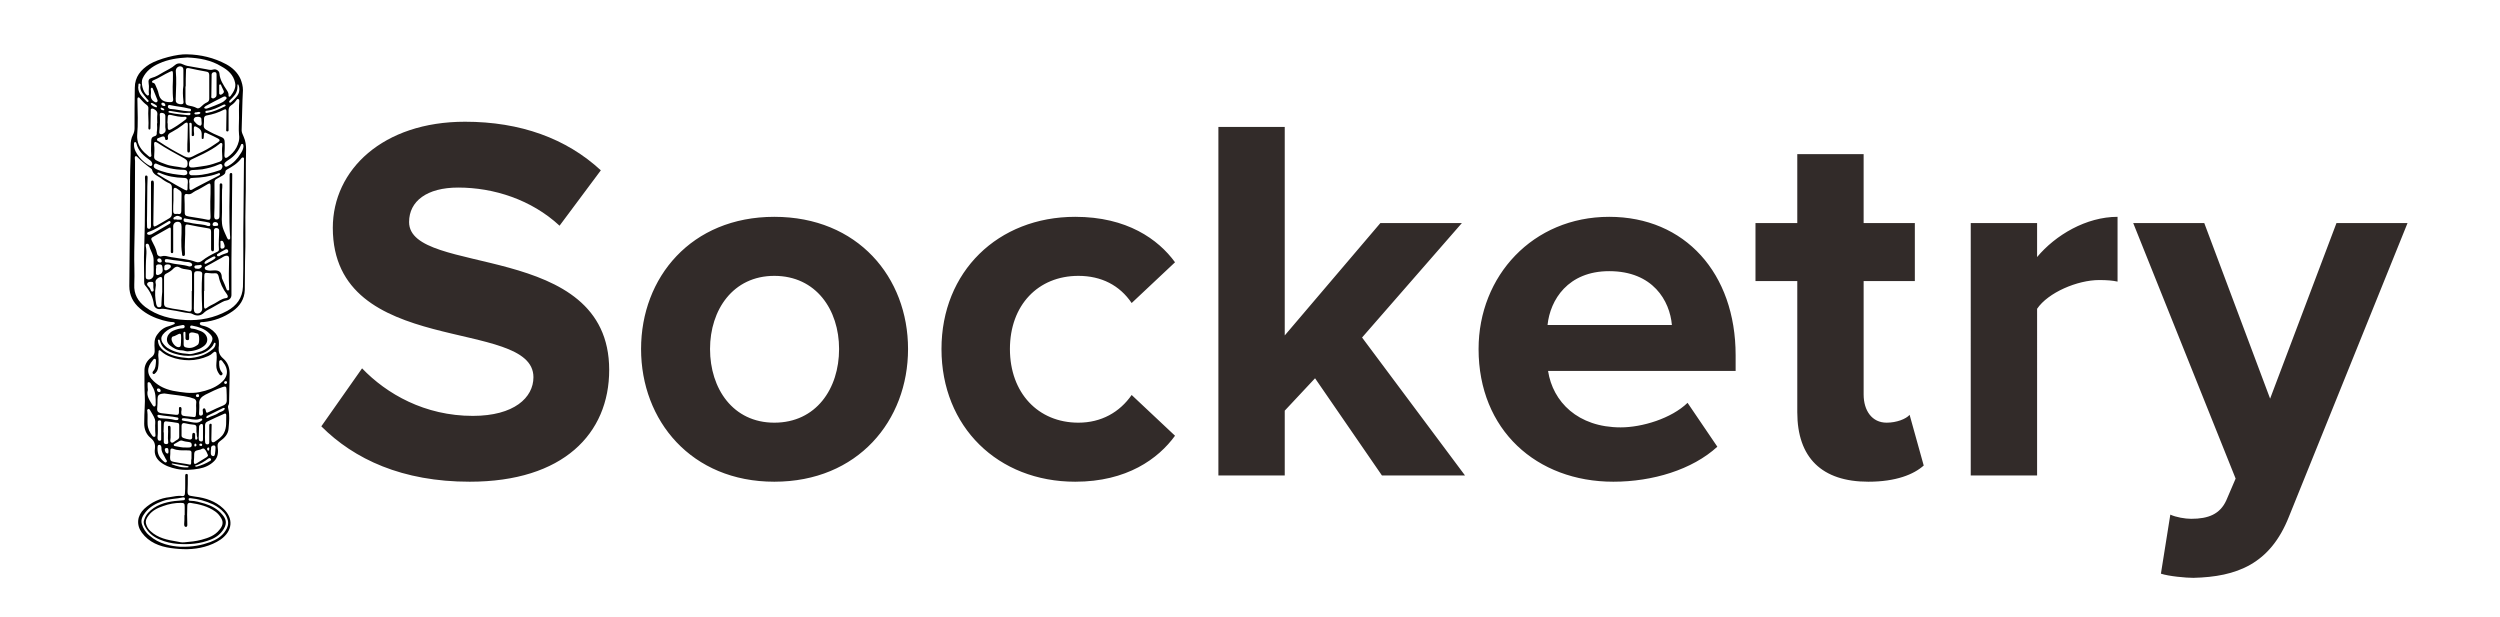 <svg xmlns="http://www.w3.org/2000/svg" version="1.2" baseProfile="tiny" viewBox="0 0 957 236" overflow="auto">
  <path d="M71.6 20.8c5.3.1 10.3 1.3 15 3.8 2.4 1.3 4.4 3.2 5.5 5.7.5 1.3.9 2.7.9 4.2-.3 5.1-.3 10.3-.5 15.4 0 .9.5 1.7.8 2.5.7 1.6.9 3.1.9 4.9-.2 6.8 0 13.6-.2 20.4-.2 7.4.1 14.8-.2 22.3-.1 3.7 0 7.4-.1 11-.1 3.5-1.9 6.2-4.6 8.1-3.4 2.4-7.2 3.8-11.3 4.2-.5 0-1.2-.1-1.3.5-.1.6.7.8 1.2.9 1.9.4 3.5 1.4 4.8 2.9.9 1.1 1.4 2.4 1.3 3.9 0 .5 0 1.1-.1 1.6-.1 1.6.3 2.9 1.7 4.1 1.9 1.6 2.6 3.8 2.5 6.3-.1 3.4-.1 6.8-.2 10.2 0 .5 0 1-.3 1.5-.2.4-.1.9 0 1.3.6 2.5.3 5 .1 7.5-.1 2.2-1.6 3.7-3.3 4.9-.7.5-1 1.1-.9 2 .3 2 .3 4-1.3 5.6-1.6 1.6-3.6 2.5-5.8 2.9-2.8.5-5.7.7-8.6.1-2.3-.5-4.5-1.2-6.4-2.8-1.5-1.3-2.2-3-1.9-4.9.2-1.8-.2-3-1.7-4.2-1.6-1.3-2.4-3.3-2.4-5.4 0-2.2.1-4.5.2-6.7.2-2.6-.1-5.3-.1-7.9v-5.5c-.1-2.2.9-4 2.6-5.3 1.1-.8 1.4-1.7 1.3-3.1-.1-1.9-.3-3.8.9-5.5 1.1-1.6 2.5-2.8 4.4-3.3.6-.2 1.3-.4 1.9-.7.2-.1.6-.2.5-.5 0-.3-.4-.4-.6-.4-1.4 0-2.7-.4-4-.7-3.2-.9-6.2-2.3-8.7-4.5-2.7-2.3-4.1-5.1-4.1-8.6.2-13.9.2-27.7.3-41.6 0-4 .3-8 .2-12.1 0-1.5.2-2.9.9-4.2.4-.8.6-1.6.6-2.5 0-5.2 0-10.4.1-15.5 0-4.2 2.3-6.9 5.6-9 3.5-2.1 10.8-4 14.4-3.8zm16.2 58.4c.1-4 .1-8 .1-12.1 0-.4 0-.8.5-.9.6 0 .5.5.5.9 0 3.8-.1 7.7-.1 11.5-.1 7-.1 14-.2 21v13.3c0 1.1-.7 1.9-1.8 2.1-.6.1-1.2.3-1.7.6-1.2.7-2.5 1.3-3.6 2s-2.4 1.1-3.3 2c-1.2 1.3-2.8 1.5-4.3.7-.4-.2-.8-.4-1.2-.4-2.4-.2-4.7-.9-7.2-1.2-1.4-.2-2.7-.7-4.2-.4-1.2.2-2.3-.7-2.4-1.7-.3-2.8-1.5-5.2-3.3-7.3-.3-.3-.4-.7-.4-1.1 0-4.3-.2-8.7 0-13 .2-5.9.3-11.8.3-17.8 0-3.1.2-6.2 0-9.3 0-.4 0-1 .5-.9.6 0 .5.6.5 1 0 1.1-.1 2.1-.1 3.2-.1 3.6 0 7.3-.1 10.9-.1 1.4 0 2.9 0 4.3 0 .5 0 .9.7 1 .6 0 .7-.4.8-.9V70c0-.4 0-.9.5-.9.6 0 .5.5.6.9v.4c-.1 5.1-.1 10.2-.2 15.3 0 1.1.3 1.2 1.2.7 1.7-1 3.4-1.9 5-2.9.6-.4.9-.9.9-1.7V71.7c0-.7-.3-1.2-.9-1.5-1.2-.5-2.3-1.2-3.3-2-1.3-.9-3-1.4-3.4-3.2 0-.2-.2-.3-.4-.5-1.9-1.4-3.7-2.8-5.3-4.5-.2-.2-.4-.3-.6-.2-.3.1-.3.4-.3.6 0 .4.1.9.1 1.3-.1 11.5 0 23-.3 34.5-.1 4.2.2 8.4 0 12.7-.2 3.7 1.4 6.4 4.2 8.6 4.5 3.4 9.9 4.7 15.4 5 5.6.3 11-.8 16-3.5 3.6-2 5.8-4.9 6-9.2.3-9.2 0-18.5.2-27.7.1-7 .1-14 .2-21 0-.3.1-.7-.3-.8-.3-.1-.6.1-.8.4-1.4 1.9-3.4 3.1-5.4 4.2-.3.2-.6.4-.6.8 0 .8-.5 1.1-1.1 1.5-.8.4-1.5.9-2.3 1.3-.6.3-.8.7-.8 1.4 0 4.3.1 8.6-.1 12.9 0 .7.2 1.3 1 1.2.7 0 1-.5 1-1.2 0-3.5.1-7.1.1-10.6v-1.4c0-.3.1-.7.5-.6.4 0 .5.3.5.6 0 .6 0 1.3-.1 1.9-.1 3.8.1 7.6-.1 11.3 0 1 .1 2.2.4 3.2.4 1.3 1.1 2.6 1.6 3.8.2.3.3.8.8.7.5-.1.4-.6.4-.9-.3-3.7-.3-7.7-.3-11.6zm-27.1 58.3c-.1 0-.1 0 0 0v1.5c-.1 1.3-.1 2.7-1.1 3.7-.3.3-.6.7-1 .4-.4-.3-.2-.8.1-1.1.9-1 .9-2.3 1-3.6 0-.4.1-.8-.3-1-.4-.2-.7.2-.9.5-2.3 2.7-2.5 5.4.3 8 2.1 2 4.6 3.1 7.4 3.7 3.4.6 6.8 1.2 10.2.5 2.9-.6 5.6-1.5 7.9-3.3 3.1-2.4 3.4-5.4.9-8.4-.2-.3-.5-.7-.9-.5-.5.2-.4.6-.4 1 0 1.3.1 2.5 1 3.6.3.3.5.7 0 1.1-.4.3-.8-.1-1-.4-.7-1-1.1-2-1.1-3.2 0-1.5.3-2.9.1-4.4 0-.3 0-.7-.4-.9-.4-.2-.6.1-.9.3-.6.6-1.2 1-1.9 1.3-2.3 1-4.8 1.6-7.3 1.6-2.4 0-4.8-.4-7.1-1.3-1.4-.5-2.6-1.2-3.7-2.2-.2-.2-.4-.4-.7-.3-.3.2-.2.5-.2.7-.2 1-.1 1.9 0 2.7zm8.7-45.7s.1 0 0 0c.1-1.7.1-3.3.1-5 0-1.3-.5-1.9-1.5-1.9s-1.8.8-1.7 2v9.6c0 .2-.2.4-.4.4-.3 0-.5-.1-.5-.4-.1-.3 0-.5 0-.8V88c0-1-.2-1.1-1-.6-2 1.1-4 2.3-6 3.4-.6.4-.6.7-.3 1.3.8 1.6 1.7 3.1 2 4.9.1.8 1 1.4 1.8 1.1.9-.3 1.7-.1 2.5.1s1.5.3 2.3.4c2.7.5 5.5.6 8.1 1.6 1 .4 1.9.2 2.7-.5 1.5-1.2 3.2-2.1 5-3 .5-.3 1.4-.4 1.3-1.3-.2-2.4.1-4.8.1-7.1 0-.6-.3-.9-.9-1-.6-.1-1.1.2-1.1.9v7.1c0 .4 0 .9-.5.9-.4 0-.6-.4-.6-.8v-6.6c0-.9-.2-1.3-1.1-1.4-2.6-.4-5.1-.9-7.6-1.4-.8-.2-1.2 0-1.2 1 .1 3.4-.3 6.7-.1 10.1 0 .4 0 .9-.6.9-.5 0-.5-.5-.5-.9-.3-1.8-.3-3.5-.3-5.3zm4 19.6h.1v-6.5c0-1.3-.2-1.5-1.5-1.7-1.2-.2-2.3-.2-3.4-.9-.7-.4-1.5-.2-2.1.4-.8.9-1.8 1.5-2.8 2-.7.3-.9.8-.9 1.5v10c0 .8.3 1.3 1.2 1.5 2.7.7 5.5.8 8.1 1.5.9.2 1.3-.1 1.3-1.1v-6.7zm18.1-66.2c0-2.1-.1-4.3.1-6.4 0-.3.1-.7-.4-.9-.4-.1-.5.2-.7.4-.5.8-1.2 1.5-2 2s-1 1.2-1 2.1v7c0 .4.1 1-.5.9-.6 0-.4-.6-.4-1 0-2.2.1-4.4.1-6.6 0-.7-.2-1.1-1-.7-2.1 1.1-4.3 1.8-6.6 2.2-.7.1-1 .6-1 1.2 0 .8 0 1.6-.1 2.4-.1.9.2 1.5 1 1.9 1.9 1.1 3.8 2 5.8 2.8.8.3 1.2.8 1.2 1.8.1 1.7 0 3.5-.1 5.2 0 .9.5 1.2 1.2.7 1.4-1 2.6-2.2 3.4-3.7.8-1.6 1.3-3.1 1-5-.2-2.1 0-4.2 0-6.3zm-18.9 7.4c.1 1.6.1 3.3.1 4.9 0 .4 0 .9-.5.9s-.5-.5-.5-.9c0-1.5 0-3.1.1-4.6 0-1.7.1-3.5.1-5.2 0-.9-.4-.9-1-.6-.3.2-.6.4-.9.7-1.3 1-2.7 1.9-4.2 2.7-1 .5-1.8 1-1.5 2.3.1.4-.1.7-.5.8-.5.1-.6-.3-.6-.6-.1-.8-.6-.9-1.2-.7-.3.1-.6.2-1 .4s-.9.2-.9.7c-.1.5.5.6.8.8 3.1 2.1 6.3 3.9 9.6 5.6 1.2.6 2.1.7 3.2.1 1.3-.7 2.6-1.3 3.9-1.9 2.1-1 4-2.3 5.9-3.6.8-.5.7-1-.1-1.4-1.2-.6-2.3-1.2-3.5-1.7-1.8-.9-1.8-.8-1.9 1.1 0 .3 0 .8-.4.8-.6 0-.3-.5-.4-.9v-.2c.1-2-.3-2.7-2.1-3.6-.6-.3-.9-.1-.9.6s0 1.4.1 2c0 .4.1 1-.5 1s-.4-.6-.4-1v-3.4c0-.3-.1-.8-.6-.7-.5 0-.3.5-.3.8 0 1.6.1 3.2.1 4.8zM71.7 22c-3.7.2-7.3.7-10.8 2.3-2.7 1.2-5 2.9-6.3 5.7-.8 1.6.1 5.2 1.5 6.3.2.2.4.4.7.2.2-.1.3-.3.2-.5-.2-1.4.2-2.7-.1-4.1-.2-1.2.1-1.8 1.2-2.1 1.6-.4 3-1.3 4.5-2.2 1.5-.9 3.1-1.5 4.4-2.7.9-.8 2.1-.8 3.2-.2.5.2.9.4 1.4.5 2.5.4 5 .9 7.4 1.3.9.2 1.8.4 2.7.1 1.1-.3 2.3.6 2.3 1.6.2 2.4 1.5 4.3 2.8 6.3.4.6.7 1.1.7 1.9 0 .2-.1.5.2.6.2.1.5-.1.6-.3 1.1-1.5 2.1-3.1 1.7-5-.6-3-2.7-4.9-5.3-6.3-3.9-2.4-8.4-3.2-13-3.4zm-.6 11.1H71v5.8c0 .9.3 1.3 1.2 1.5 1 .2 2.1.4 3 .9.6.4 1.2.1 1.7-.4.7-.7 1.4-1.3 2.3-1.7.7-.3.9-.8.9-1.5v-8.9c0-.9-.3-1.3-1.2-1.4-2.2-.4-4.3-.8-6.5-1.3-.9-.2-1.3.1-1.2 1-.1 2.1-.1 4-.1 6zm-11 14.1h.1c0-1-.1-2.1 0-3.1.2-1.2-.3-1.8-1.2-2.3-.3-.2-.6-.3-1-.2-.4.2-.3.6-.3.9 0 2.1-.1 4.3-.1 6.4 0 .3 0 .7-.4.7s-.4-.4-.4-.7c.2-2.4-.2-4.9 0-7.3.1-.6-.2-1.1-.6-1.4-1-.7-1.8-1.6-2.6-2.5-.2-.2-.3-.5-.7-.4-.3.1-.3.5-.3.8.1 4.6.3 9.3-.1 13.9 0 .5 0 1 .1 1.5.4 2.8 2.2 4.6 4.3 6.3.2.2.5.4.8.2.3-.2.3-.5.2-.8-.2-1.8 0-3.6 0-5.4 0-.8.3-1.4 1.1-1.6.9-.2 1.1-.7 1-1.5.2-1.1.2-2.3.1-3.5zm20.4 29.9c.1 0 .1 0 0 0 .1-2 .1-3.9.1-5.9 0-1-.3-1.2-1.1-.7-1.6.9-3.1 1.9-4.7 2.6-1 .5-1.7 1.5-3 1.2-.8-.2-1.2.1-1.2 1 .1 1.8.1 3.7.1 5.5 0 1.6.1 1.8 1.7 2.1 2.3.4 4.7.7 7 1.2.9.2 1.2-.1 1.2-1-.1-2-.1-4-.1-6zm-5.4 79.1c0-.6-.1-1.2 0-1.8.2-1.2-.4-1.8-1.5-2l-.9-.3c-3-.7-6.1-.9-9.2-1.4-.4-.1-.9-.1-1.3 0-1.5.2-1.9.7-1.9 2.2 0 1 0 2-.1 3-.2 1.6.2 2.1 1.8 2.3l5.4.6c.8.1 1.1-.2 1.1-1v-1.3c0-.3 0-.8.5-.7.4 0 .5.4.5.8 0 .3 0 .6-.1.9-.1 1.3.2 1.7 1.5 1.8l3 .3c.9.2 1.1-.2 1.1-1 .1-.8.1-1.6.1-2.4zm3.1-44.8h-.1v5.8c0 .9.4 1.2 1 .7.9-.7 2-1.2 3-1.7 1.5-.8 2.7-1.9 4.5-2.1.7-.1.8-.7.3-1.4-1.6-2.1-2.7-4.4-3.2-6.9-.2-.8-.6-1.3-1.5-1.2-.9.1-1.8 0-2.6-.1-1.1-.2-1.4.1-1.4 1.2v5.7zM76.3 156s-.1 0 0 0c-.1.7 0 1.5-.1 2.2 0 .5.1.9.6.9.6 0 .9-.3.9-.9 0-.4-.1-.8-.1-1.2 0-.3.1-.6.5-.7.4 0 .5.3.6.6.3 1.3.3 1.3 1.5.7 1.7-.8 3.5-1.7 5.3-2.4.9-.4 1.2-.9 1.3-1.7 0-1.5 0-3-.1-4.5 0-1-.4-1.2-1.3-.9-2.4.8-4.6 1.9-6.8 3-1.5.8-2.6 1.8-2.3 3.8v1.1zm-4.5-93.4c0-1-.2-1.3-1.3-2-3.5-1.9-7-3.8-10.3-6-.8-.5-1.3-.3-1.2.7.2 1.6.1 3.2 0 4.8 0 .5.2.9.7 1.2 1.2.7 2.5 1.1 3.8 1.6 2.1.8 4.3.8 6.5 1.3 1.2.2 1.8-.2 1.8-1.6zm2.4 1.5c1.4-.2 3.1-.4 4.8-.7 1.7-.3 3.4-.9 5.1-1.5.8-.3 1.1-.8 1-1.7-.1-1.5-.2-3.1 0-4.6 0-.3.1-.6-.2-.8-.4-.2-.6 0-.9.3-1.8 1.5-3.9 2.6-6 3.7-1.6.8-3.2 1.5-4.8 2.3-.8.4-1 1.4-.8 2.4.3.8 1 .6 1.8.6zm-8.1-30.9s.1 0 0 0c.1-1.6.1-3.3.1-4.9 0-1.2-.2-1.3-1.2-.8-2.2 1-4.2 2.4-6.4 3.3-.2.1-.3.2-.4.4 0 .3.1.5.4.5.6.1.8.6 1 1.1.4 1 .9 1.9 1.1 3 .5 2.5 2 3.3 4.4 3.3.9 0 1.2-.2 1.2-1-.2-1.6-.2-3.3-.2-4.9zm12.4 132.5c0 1.1-.1 2.1 0 3.2 0 .6.1 1.2.9 1.2s.7-.7.7-1.2v-5.8c0-.4 0-.9.5-.9.6 0 .4.6.4 1 0 1.7-.1 3.4-.1 5.1 0 .9.5 1.3 1.3.8 1.3-.9 2.7-1.8 3.5-3.3 1.2-2.2.8-4.6.9-6.9 0-.7-.5-.7-1-.4-2 .9-4.1 1.8-6.1 2.8-.7.3-1 .8-1 1.5v2.9zm-6.3-30.2c1 .2 2.4-.3 3.8-.7 1.7-.4 3.2-1.2 4.2-2.6 1.5-2.2 1.6-3.1-.3-4.8-1.7-1.6-3.9-2.3-6.1-2.7-.4-.1-.9-.2-1 .3-.1.6.3.8.8.8 1.1.1 2.1.5 3.1.9 2.8 1 3.6 4.1 1.3 5.8-1.8 1.4-4 1.9-6.2 2-.8 0-1.5-.4-2.3-.4-1.8 0-3.2-.9-4.5-1.9-1.2-1-1.4-2.4-.7-3.8.5-.8 1.1-1.4 2-1.8 1.2-.5 2.4-.9 3.6-.9.4 0 .8-.2.8-.7 0-.4-.3-.6-.7-.6-2.9.5-5.7 1.2-7.7 3.7-.7 1-.7 1.9-.2 2.9.5.8 1.1 1.5 1.9 2.1 2.5 1.6 5 2.2 8.2 2.4zm15.4-30.8c.1-1.9 0-3.8.1-5.7 0-.9-.4-1.2-1.2-1.1-.4.1-.8.2-1.2.5-.7.5-1.5.8-2.3 1.3-1.4.8-2.8 1.6-4.2 2.3-.3.2-.5.4-.4.7 0 .4.3.6.7.7.4.1.8.2 1.2.2.6 0 1.3-.1 1.9-.1 1.8 0 2.6.8 2.7 2.5 0 .5.2.9.4 1.3.5 1 .9 2.1 1.3 3.1.1.3.2.8.7.8.6-.1.4-.6.4-1-.1-1.9-.1-3.7-.1-5.5zm-13.3 6.9c-.1 0-.1 0 0 0-.1 2.2 0 4.4-.1 6.6 0 1.2.4 1.8 1.4 1.8 1 0 1.8-.8 1.8-1.8-.2-4.4-.3-8.8 0-13.1.1-1-.4-1.3-1.9-1.3-.9 0-1.2.4-1.2 1.2v6.6zm-1 63.7v-1c.1-1.8 0-1.9-1.8-1.9s-3.5.1-5.2-.6c-.7-.3-1.1 0-1.1.7 0 .8 0 1.7-.1 2.5 0 1.2.2 1.6 1.4 1.8 1.6.3 3.2.6 4.8.8 1.9.3 1.9.8 1.9-1.6.1-.2.1-.4.1-.7zM70.2 32.8v-6c0-.8-.3-1.3-1.1-1.4-1-.1-1.9.8-1.8 1.9.3 3.2.1 6.4 0 9.6 0 .6-.1 1.2 0 1.8.1.8 1.1 1.3 2.2 1.2.9-.1.8-.7.7-1.4-.2-1.9-.3-3.8 0-5.7zm-7.6 132.7h.1v3.7c0 .6.4.8 1 .8.5 0 .8-.3.7-.8-.3-1.8.1-3.6-.1-5.4 0-.3-.1-.8.4-.8.5-.1.6.4.6.8v3.7c0 .7-.4 1.5.3 1.9.7.3 1.2-.5 1.8-.8.6-.3 1.3-.7 1.2-1.6v-4.2c0-.5-.1-.8-.6-.9-1.4-.2-2.9-.5-4.3-.6-.6-.1-1 .2-1 1 0 1-.1 2.1-.1 3.2zM56 97.8c-.2 2.7-.2 5.4-.2 8.1 0 .5.1.9.6 1 1.1.4 2.4-.5 2.4-1.7 0-1.3.1-2.6 0-3.9 0-1.1.1-2.3-.2-3.3-.4-1.4-1.2-2.6-1.5-4-.1-.4-.4-.8-.9-.7-.5.1-.4.6-.4.9.3 1.3.3 2.5.2 3.6zm19.3 67.8h-.1v-2c0-.5-.2-.9-.8-1-1.2-.1-2.5-.3-3.7-.6-.7-.2-1.2.2-1.2 1v3.8c0 .2.1.5.3.6.3.4 2.9 1 3.3.8.8-.4.3-1.1.5-1.7v-.2c.1-.3.1-.6.5-.6s.6.3.6.6v1.4c0 .3 0 .6.4.6.3 0 .4-.3.5-.6-.3-.7-.3-1.4-.3-2.1zm-2.8-95V72c0 .7.4.9 1 .6.5-.3 1.1-.6 1.6-.9 2.8-1.5 5.7-2.9 8.5-4.4.3-.2.8-.3.6-.8-.2-.5-.7-.1-1 0-3 1.1-6.1 1.5-9.3 1.6-1.2 0-1.5.3-1.5 1.5.1.4.1.7.1 1zm-6.1 6.1c-.1 1.4-.1 2.7-.1 4.1 0 .8.3 1.2 1.2 1.1.2 0 .5-.1.7 0 .9.2 1.2-.3 1.2-1.1 0-2.2.1-4.4.1-6.6 0-.5-.2-.9-.6-1.2-.5-.3-.9-.6-1.3-.9-.7-.4-1.2-.2-1.2.7v3.9zm-6.2-10.4c0 .3.2.4.4.5 1.2.7 2.3 1.5 3.5 2.1 2.1 1.3 4.3 2.5 6.5 3.7 1 .5 1.2.4 1.2-.7 0-.7 0-1.4.1-2 .1-1.3-.3-1.8-1.6-1.8-3.3-.1-6.3-.6-9.1-1.9-.3-.1-.7-.3-1 .1zm10.1 63.6v2c0 .6.3 1 .9 1.1 1.7.5 3.2 0 4.6-1.1.6-.5.6-3.6 0-4.1-.1 0-.1-.1-.2-.1-.9-.2-1.9-.7-2.8-.3-.7.3-.3 1.2-.4 1.9v.2c0 .5-.2.8-.7.7-.5 0-.7-.3-.7-.8v-1.6c0-.3.1-.8-.4-.8-.4 0-.4.5-.4.8 0 .8.1 1.5.1 2.1zm-8.2-18.2v-4.8c0-.8-.4-1.1-1.2-.7-.9.5-1.6 1.1-1.3 2.3.1.4.1.8 0 1.2-.4 2.2-.2 4.5.2 6.7.2.7.4 1.3 1.2 1.2.9 0 .8-.8.8-1.4.1-1.5.1-3 .3-4.5zm2-64.8c.1 0 .1 0 0 0 .1.3.1.6.1.9v.9c0 1 .4 1.3 1.3.8.8-.5 1.6-.9 2.3-1.4 1.1-.7 2.1-1.5 3.2-2.3.2-.2.5-.4.4-.8-.1-.3-.4-.3-.6-.3-1.9.2-3.6-.3-5.4-.7-.9-.2-1.2.1-1.2 1 0 .7-.1 1.3-.1 1.9zm10.8 20.2c3.2-.1 6.2-.9 9.1-1.9.4-.1.7-.3.9-.7.3-.5.4-1 0-1.5s-.8-.1-1.2 0c-2 .9-4.1 1.4-6.2 1.8-1.3.2-2.6.2-4 .3-.7.1-1.1.4-1.1 1.1 0 .6.5.9 1 .9h1.5zm-4.5 0c.5-.1 1.3-.1 1.3-.9 0-.9-.6-1.2-1.4-1.2-3.5 0-6.9-.8-10.1-2.2-.4-.2-.9-.4-1.2.2-.3.6-.2 1.1.4 1.5.8.5 1.6.7 2.4 1 2.9 1 5.7 1.3 8.6 1.6zm-11 96.6c-.1-1.1.2-2.2-.1-3.2-.4-1.2-1.2-2.3-1.8-3.4-.2-.3-.4-.7-.8-.5-.4.1-.4.6-.3.9.2 1.6 0 3.3.1 4.9.1 1.7.8 3.1 1.8 4.4.2.3.5.5.9.4.4-.1.3-.5.3-.9-.1-.9-.1-1.7-.1-2.6zm14.9 11.6c0 .3-.1.9-.1 1.5 0 .8.4 1 1 .6l3.9-2.4c.3-.2.6-.5.5-.8-.3-.8-.7-1.7-1.3-2.3-.5-.5-1.1 0-1.6.2-2.4.5-2.4.5-2.4 3.2zm-2.1-38.2c3.3-.2 6.5-1.1 9.2-3.4.6-.5 1-1.1 1.1-1.9 0-.2.1-.5-.2-.6-.3-.1-.4.2-.5.4-.2.5-.4.9-.8 1.3-1.9 2.1-4.4 2.8-7.1 3.2-2.4.3-4.7 0-7-.7-2.6-.8-5-2-5.7-5-.1-.2-.2-.5-.5-.4-.3.1-.3.4-.2.6.1 1.5.9 2.6 2 3.5 2.8 2.2 6.2 2.7 9.7 3zm-15.6 12.2c-.7 2.2.7 4 1.8 5.8.2.3.4.6.8.5.3-.1.4-.4.4-.7 0-2.4.1-4.8-1.3-7-.2-.3-.4-.7-.6-1.1-.2-.3-.5-.6-.9-.5-.4.1-.3.5-.3.9 0 .6 0 1.2.1 2.1zM82.9 32.5v-3.9c0-.5-.1-1-.7-1s-1.1.2-1.2.9v.8c0 2.4-.1 4.9-.1 7.3 0 .4-.2.8.3 1 .5.2.8 0 1.2-.3.5-.3.5-.8.5-1.3v-3.5zm10.3 23.7c0-.7-.1-1.1-.4-1.1-.5-.1-.6.4-.7.7-1 2.3-2.5 4.1-4.6 5.4-.4.3-.8.5-1.1.8-.5.4-.7 1-.4 1.5.4.6 1 .2 1.4 0 2-1.1 3.5-2.7 4.7-4.7.6-.8 1-1.8 1.1-2.6zm-34.9 6.7c0-.7-.4-1.2-.8-1.5-2.4-1.7-4.6-3.5-5.3-6.6-.1-.2-.2-.5-.5-.4-.3 0-.4.3-.4.6v.4c-.1 3.2 3.5 6.8 6.1 8.1.5.2.8-.1.9-.6zm5-15.7v-2.9c-.1-.8-.7-1.1-1.5-1.1-.7 0-.7.6-.6 1.2.1 2 0 3.9-.2 5.9 0 .3-.1.7.2.9.4.3.8.2 1.2 0 .7-.4 1.1-.8 1-1.7-.2-.8-.1-1.5-.1-2.3zm6 83.1c0-.6.1-1.3 0-1.9 0-.7-.4-.8-1-.5-.7.3-1.4.8-2.1.9-.3.1-.4.3-.5.6-.3 1.3 1.3 3.5 2.6 3.5.6 0 .9-.3.9-.8.1-.7.1-1.3.1-1.8zm-5.2-31.1c-.5 0-1-.1-1 .5-.1.6.3.8.8.8.4 0 .8 0 1.1.1 2.4.7 5 .6 7.4 1.4h.3c.3 0 .6-.1.8-.4.2-.4-.1-.7-.3-.9-.4-.3-.8-.3-1.2-.4-1 0-1.9-.2-2.9-.4-1.8-.2-3.5-.4-5-.7zm7 72.1h1.1c.6 0 1.2-.1 1.2-.9s-.3-1.1-1.1-1.2c-.8-.1-1.7-.2-2.5-.5-.5-.2-.9 0-1.4.3-.5.3-.9.5-1.4.8-.2.1-.5.2-.5.5 0 .4.4.5.7.5 1.3.2 2.6.6 3.9.5zm8.4-84.8c.6.1 1 0 1-.4s0-.8-.5-.9c-.5-.1-.9-.2-1.4-.3-2.5-.4-4.9-.8-7.4-1.2-.4-.1-.8-.3-.9.3-.1.6.1.9.7 1 1 .1 1.9.3 2.8.5 2.1.4 4.1.3 5.7 1zM79 41.6c.3-.1.8-.2 1.2-.4 1.3-.5 2.7-1 4-1.6.7-.3 1.5-.7 2-1.3.3-.3.8-.6.4-1.1-.3-.4-.8-.3-1.2-.1-2.2 1.1-4.3 2.2-6.5 3.4-.2.1-.3.2-.5.4-.2.1-.3.3-.2.5.3.2.5.2.8.2zm-6.8 1c.2-.1.8.3.9-.4.1-.7-.6-.6-1-.7-2.2-.6-4.4-.7-6.6-1.2-.5-.1-1-.3-1.2.3-.2.7.4 1 .9 1.1 2.3.1 4.5.8 7 .9zM60.3 171.8c0 1.9.6 3.2 2.1 4.6.4.3.8.9 1.3.5s-.1-.9-.3-1.3c-.6-1.4-1.7-2.5-1.6-4.2 0-.4-.2-1.2-.9-1.1-.7.1-.5.7-.6 1.2v.3zm-3-81.9c.2-.1.5-.1.7-.2 2.2-1.3 4.5-2.6 6.7-3.9.4-.2.8-.6.5-1-.2-.4-.7-.1-1 .1-2.4 1.4-4.7 3-7.4 3.9-.3.1-.5.3-.5.7.3.4.6.4 1 .4zm20.4 75.8v-2.6c0-.3 0-.7-.4-.8-.4-.1-.7.2-.9.5-.2.2-.2.5-.2.8 0 1-.1 2-.1 3 0 .5-.1 1 0 1.5 0 .6.4.9 1 .9s.6-.5.6-1v-2.3zm-16-.8v-3.3c0-.4-.1-.7-.6-.7-.4 0-.7.2-.7.6v.8c0 1.7.1 3.4-.1 5.1 0 .3 0 .5.1.8.1.4.5.6.9.5.5-.1.4-.5.4-.8v-3zM57.8 35.6c-.2 1.3-.1 2.5 1.2 3.3.3.2.7.4 1 .2.4-.2.4-.7.2-1-.6-1.4-1.1-2.8-1.7-4.2-.1-.2-.2-.4-.5-.3-.2.1-.3.3-.3.5.1.4.1.9.1 1.5zm1.9 67.7v.9c0 .4-.1.8.3 1 .4.2.8 0 1.2-.2 1.1-.5 1.2-1.4 1-2.5-.1-1.1-.4-1.3-1.4-1.3-.9 0-1.2.5-1 1.3-.1.3-.1.5-.1.8zm7.4 57.5c.6 0 1.1.1 1.2-.4.1-.4-.2-.6-.5-.6-2.3-.5-4.7-.5-7-1-.2 0-.4 0-.5.2-.1.2 0 .4.1.6.2.3.5.4.9.5 1.9.1 4 .2 5.8.7zm8.6-116.1c-.5.1-1.1 0-1.4.6-.3.5-.1 1 .2 1.3.5.6 1 1.1 1.7 1.4.6.3 1 0 1-.8 0-.4-.1-.9-.1-1.3.1-.9-.5-1.2-1.4-1.2zm-5.1 115.4c-.4 0-.9-.1-1 .4-.1.5.4.5.8.6 1 .1 1.9.3 2.9.5 1.2.2 2.6.5 3.7-.5.2-.2.6-.2.4-.6-.1-.4-.5-.3-.8-.2-1.1.5-2.1.3-3.2.2-.9-.2-1.9-.3-2.8-.4zm8.8-.1c.1 0 .2 0 .3-.1 1.2-.7 2.7-.9 3.9-1.8.7-.5 1.6-.5 2.2-1.2.1-.2.4-.4.2-.6-.2-.2-.4-.2-.6-.1-2 1-4.1 2-6.1 3-.2.1-.3.3-.3.5-.1.3.1.4.4.3zM91.1 32.2c-.3.3-.2.6-.2 1 0 1.1-.3 2.1-.9 3-.6.8-1.3 1.5-2 2.2-.2.2-.4.5-.2.8.3.3.6 0 .8-.2.9-.8 1.7-1.6 2.4-2.6.8-1.2.8-3.1.1-4.2zm-38.2 1.2c0 2.5 1.8 3.9 3.3 5.5.1.2.4.2.6 0 .2-.2.1-.4-.1-.6-.3-.3-.6-.6-.8-.9-.9-1.2-2.1-2.3-2.2-4 0-.5.4-1.4-.4-1.4-.5-.1-.2.9-.4 1.4zm27.8 139.2v1c0 .5.3.9.8 1 .6.1.7-.4.8-.9.1-.8.2-1.6.2-2.3 0-.4-.1-.9-.6-.9s-1 .2-1.1.8c0 .4 0 .9-.1 1.3zM72 44.1c.2 0 .8.1.9-.4.1-.7-.6-.5-1-.5-2.2.2-4.3-.4-6.5-.7-.3 0-.8-.2-.9.2-.1.5.4.4.7.5 2.2.5 4.4.6 6.8.9zm-13.3 66v-1.6c0-.4-.2-.6-.6-.6-.6 0-1.2-.1-1.6.4-.3.3-.2.7 0 1 .3.3.5.6.8.9.4.5.4 1.6 1.1 1.4.7-.1.3-1.1.3-1.5zm20.7-66.9c2.3-.4 4.5-1.4 6.7-2.5.2-.1.4-.3.2-.5-.2-.3-.5-.2-.8-.1-2 1-4.1 2.1-6.4 2.3-.3 0-.5.2-.5.5.1.4.4.4.8.3zm4.5-8.9v1c0 .3-.1.7.3.9.4.2.7-.1 1-.3.5-.4.7-.8.3-1.4-.3-.5-.4-1-.7-1.5-.1-.3-.2-.8-.6-.7-.4.1-.3.5-.3.8v1.2zm0 63.8c.8-.6 2-.9 3.1-1.3.3-.1.5-.6.3-1s-.6-.5-1-.3c-1 .5-2 1.1-3 1.7-.2.1-.3.3-.2.6 0 .3.3.3.8.3zm-9.3 80.2c.3.4.5.4.8.3 1.8-.5 3.5-1.2 5.1-2.2.3-.2.4-.5.2-.8-.3-.3-.6-.3-.9-.1-1.6 1.2-3.2 2.2-5.2 2.8zm4.2-77.3c1-.6 2.3-1.1 3.3-1.9.2-.2.6-.4.3-.8-.3-.3-.6-.1-.9 0-.8.4-1.7.9-2.5 1.4-.3.2-.6.5-.7.8-.1.3 0 .5.5.5zm-15.9 1.5c0 .4-.2.9.5 1 .5.1 2-.9 2-1.4 0-.9-.7-.8-1.2-.9-1 0-1.4.4-1.3 1.3zm21.5-9.1v.8c0 .4-.1 1 .6 1 .6 0 1-.4 1-.9 0-.3-.1-.6-.2-.9-.2-.5-.4-1.4-1.1-1.2-.6 0-.2.8-.3 1.2zm-16.2-9.3h.8c.3 0 .6.1.6-.3.1-.3 0-.6-.3-.7-.6-.3-1.3-.7-2-.3-.4.2-1 .4-.9.9.1.6.7.2 1.1.3.2.1.4.1.7.1zm3.9 94.8c0-.1 0-.2.1-.4-2.1-.4-4.3-.7-6.4-1.1 0 .1 0 .2-.1.3 2 .8 4.1 1.4 6.4 1.2zm3.7-76c.3 0 .5 0 .8-.2.4-.3.8-.5.6-1-.2-.5-.6-.3-1-.2-.4 0-.7 0-1.1.1-.3 0-.6.1-.7.5 0 .3.2.6.4.7.3 0 .7.1 1 .1zm6.7-16.4c.4-.1 1.1.1 1-.6 0-.6-.6-.9-1.1-.9-.5 0-.9.2-1 .8-.1.8.6.7 1.1.7zm-18 86.2c-.1-.5.1-1.2-.7-1.2-.4 0-.8.2-.7.7.1.6.3 1.3 1 1.4.5.1.3-.5.4-.9zm-3.3-72.2c.5 0 .8-.2.7-.7-.1-.5-.4-.9-.9-.9-.4 0-.8.2-.8.7 0 .6.5.8 1 .9zm-1.1-59.7c0-.1-.1-.2-.1-.3-.5-.5-1.2-.8-1.8-1.1-.1 0-.3 0-.4.1-.1.1-.1.2 0 .4.5.6 1.2 1 2 1.2.1 0 .3-.1.3-.3zm15.3 3c.5-.1 1 0 1.3-.5 0-.1 0-.3-.1-.3-.4-.3-.9-.1-1.4 0-.3 0-.8 0-.8.5.2.4.7.3 1 .3zM60.6 148.7c-.3 0-.6.2-.5.6.1.5.4.8.9.8.4 0 .5-.3.5-.6-.1-.5-.4-.8-.9-.8zm2.7-108.5c-.1-.5-.4-.8-.9-.9-.3 0-.7.1-.6.5 0 .6.6.7 1 .8.3 0 .6-.1.5-.4zm-.4 1.7c-.2-.4-.7-.6-1.1-.7-.2 0-.4.1-.3.3.1.6.6.7 1.1.7.2.1.3 0 .3-.3zm13.3 109.5c0-.3-.2-.6-.6-.5-.3 0-.6.2-.6.6 0 .4.4.5.7.5.4 0 .5-.2.5-.6zm10.2-4.4c.3-.1.6-.3.5-.6 0-.3-.2-.6-.6-.5-.4.1-.5.3-.5.7.1.2.3.4.6.4zm-9 23.3c0-.3-.2-.5-.5-.5s-.6.1-.6.5c0 .3.3.4.6.4.2.1.4 0 .5-.4zm-2.6-.5c-.3 0-.4.3-.4.6s0 .5.3.5.5-.2.5-.5-.1-.5-.4-.6zm5.3 2.1c0-.3.1-.6-.3-.6-.3 0-.6.3-.5.6 0 .3.2.6.5.6.4 0 .2-.4.3-.6zm-9.2 13.6v-3.2c0-.4 0-.9.5-.9.6 0 .5.5.5.9 0 2 0 4-.1 6 0 .9.3 1.4 1.1 1.5l1.8.3c4 .5 7.7 1.7 10.7 4.5 4.1 3.8 3.7 8.6-.9 11.9-1.9 1.3-4 2.2-6.2 2.8-4.3 1.2-8.7 1.1-12.9.5-4.3-.6-8.4-2.2-11.1-5.9-2.2-3-1.8-6.5.9-9.1 2.8-2.6 6.1-4.1 9.8-4.5 1.6-.2 3.1-.7 4.8-.4.7.1 1-.4 1-1.1.1-1.2.1-2.2.1-3.3zm-.3 11.7h.1V194c0-1.3-.2-1.5-1.5-1.5-2.3 0-4.5.4-6.7 1.2-2.1.7-4.2 1.7-5.6 3.6-.7.9-1.3 1.9-1 3.2.3 1.1.9 2.1 1.7 2.8 2.9 2.7 6.5 3.4 10.2 4 .9.2 1.8.4 2.7.3 2.3-.2 4.5-.4 6.7-1 2.6-.7 5.1-1.6 6.8-3.8 1.1-1.3 1.7-2.7.7-4.4-.6-1-1.3-1.9-2.3-2.6-2.8-2-6.1-2.8-9.5-3.3-.8-.1-1.2.2-1.2 1.1-.1 2.3-.1 4.7 0 7 0 .4.1 1-.5 1.1-.6 0-.7-.5-.7-1.1.1-1 .1-2.2.1-3.4zm-1.5 12.1c4.8.1 8.1-.6 11.4-1.8 2.3-.9 4.4-2.1 5.8-4.3.8-1.2 1.3-2.6.9-4.1-.3-1-.7-2-1.4-2.8-1.2-1.4-2.6-2.4-4.2-3.2-2.8-1.3-5.7-2.1-8.7-2.4-.3 0-.7-.1-.7.4s.3.6.7.6c1.9 0 3.7.6 5.5 1.1 2.6.8 5 2.1 6.7 4.2 1.4 1.6 1.9 3.2.6 5.4-1.2 2-2.9 3.3-4.9 4.1-4.1 1.7-8.4 2-12.8 1.7-2.3-.2-4.6-.7-6.7-1.6-2.7-1.1-4.8-2.8-6-5.5-.3-.7-.4-1.4-.1-2.1.3-1 .8-1.9 1.5-2.7 2.7-2.9 6.3-4 10.1-4.5 1.1-.1 2.2-.2 3.4-.3.4 0 .7-.3.6-.7-.1-.4-.4-.4-.7-.4-2.6.6-5.3.5-7.8 1.4-2.6.9-5 2.2-6.7 4.4-1 1.3-1.8 2.7-1.3 4.4.5 1.7 1.5 3.3 2.9 4.4 3.7 3.3 8.4 4.1 11.9 4.3z"/>
  <path fill="#322B29" d="M123 163.2l15.6-22.2c9.4 9.8 24 18.2 42.4 18.2 15.8 0 23.2-7 23.2-14.8 0-23.2-76.8-7-76.8-57.2 0-22.2 19.2-40.6 50.6-40.6 21.2 0 38.8 6.4 52 18.6l-15.8 21.2c-10.8-10-25.2-14.6-38.8-14.6-12 0-18.8 5.2-18.8 13.2 0 21 76.6 6.8 76.6 56.6 0 24.4-17.6 42.8-53.4 42.8-25.8 0-44.2-8.6-56.8-21.2zm122.4-29.6c0-27.4 19.2-50.6 51-50.6 32 0 51.2 23.2 51.2 50.6s-19.2 50.8-51.2 50.8c-31.8 0-51-23.4-51-50.8zm75.8 0c0-15-8.8-28-24.8-28-15.8 0-24.6 13-24.6 28 0 15.2 8.8 28.2 24.6 28.2 16 0 24.8-13 24.8-28.2zm39.2 0C360.4 104 382 83 411.6 83c19.8 0 31.8 8.6 38.2 17.4L433.2 116c-4.6-6.8-11.6-10.4-20.4-10.4-15.4 0-26.2 11.2-26.2 28s10.8 28.2 26.2 28.2c8.8 0 15.8-4 20.4-10.6l16.6 15.6c-6.4 8.8-18.4 17.6-38.2 17.6-29.6 0-51.2-21-51.2-50.8zM529 182l-25.6-37.2-11.6 12.4V182h-25.4V48.6h25.4v79.8l36.6-43h31.2l-38.2 43.8 39.4 52.8H529zm37-48.4c0-28 20.8-50.6 50-50.6 29 0 48.4 21.6 48.4 53v6h-71.8c1.8 11.8 11.4 21.6 27.8 21.6 8.2 0 19.4-3.4 25.6-9.4l11.4 16.8c-9.6 8.8-24.8 13.4-39.8 13.4-29.4 0-51.6-19.8-51.6-50.8zm50-29.8c-15.8 0-22.6 11-23.6 20.6H640c-.8-9.2-7.2-20.6-24-20.6zm72 54v-50.2h-16V85.4h16V59h25.4v26.4H733v22.2h-19.6V151c0 6.2 3.2 10.8 8.8 10.8 3.8 0 7.4-1.4 8.8-3l5.4 19.4c-3.8 3.4-10.6 6.2-21.2 6.2-17.8 0-27.2-9.2-27.2-26.6zm66.4 24.2V85.4h25.4v13c7-8.4 18.8-15.4 30.8-15.4v24.8c-1.8-.4-4-.6-7-.6-8.4 0-19.6 4.8-23.8 11V182h-25.4zm76.4 15c2.2 1 5.6 1.6 8 1.6 6.6 0 11-1.8 13.4-7l3.6-8.4-39.2-97.8h27.2l25.2 67.2 25.4-67.2h27.2l-45.4 112.4c-7.2 18.2-20 23-36.6 23.4-2.8 0-9.4-.6-12.4-1.6l3.6-22.6z"/>
</svg>

